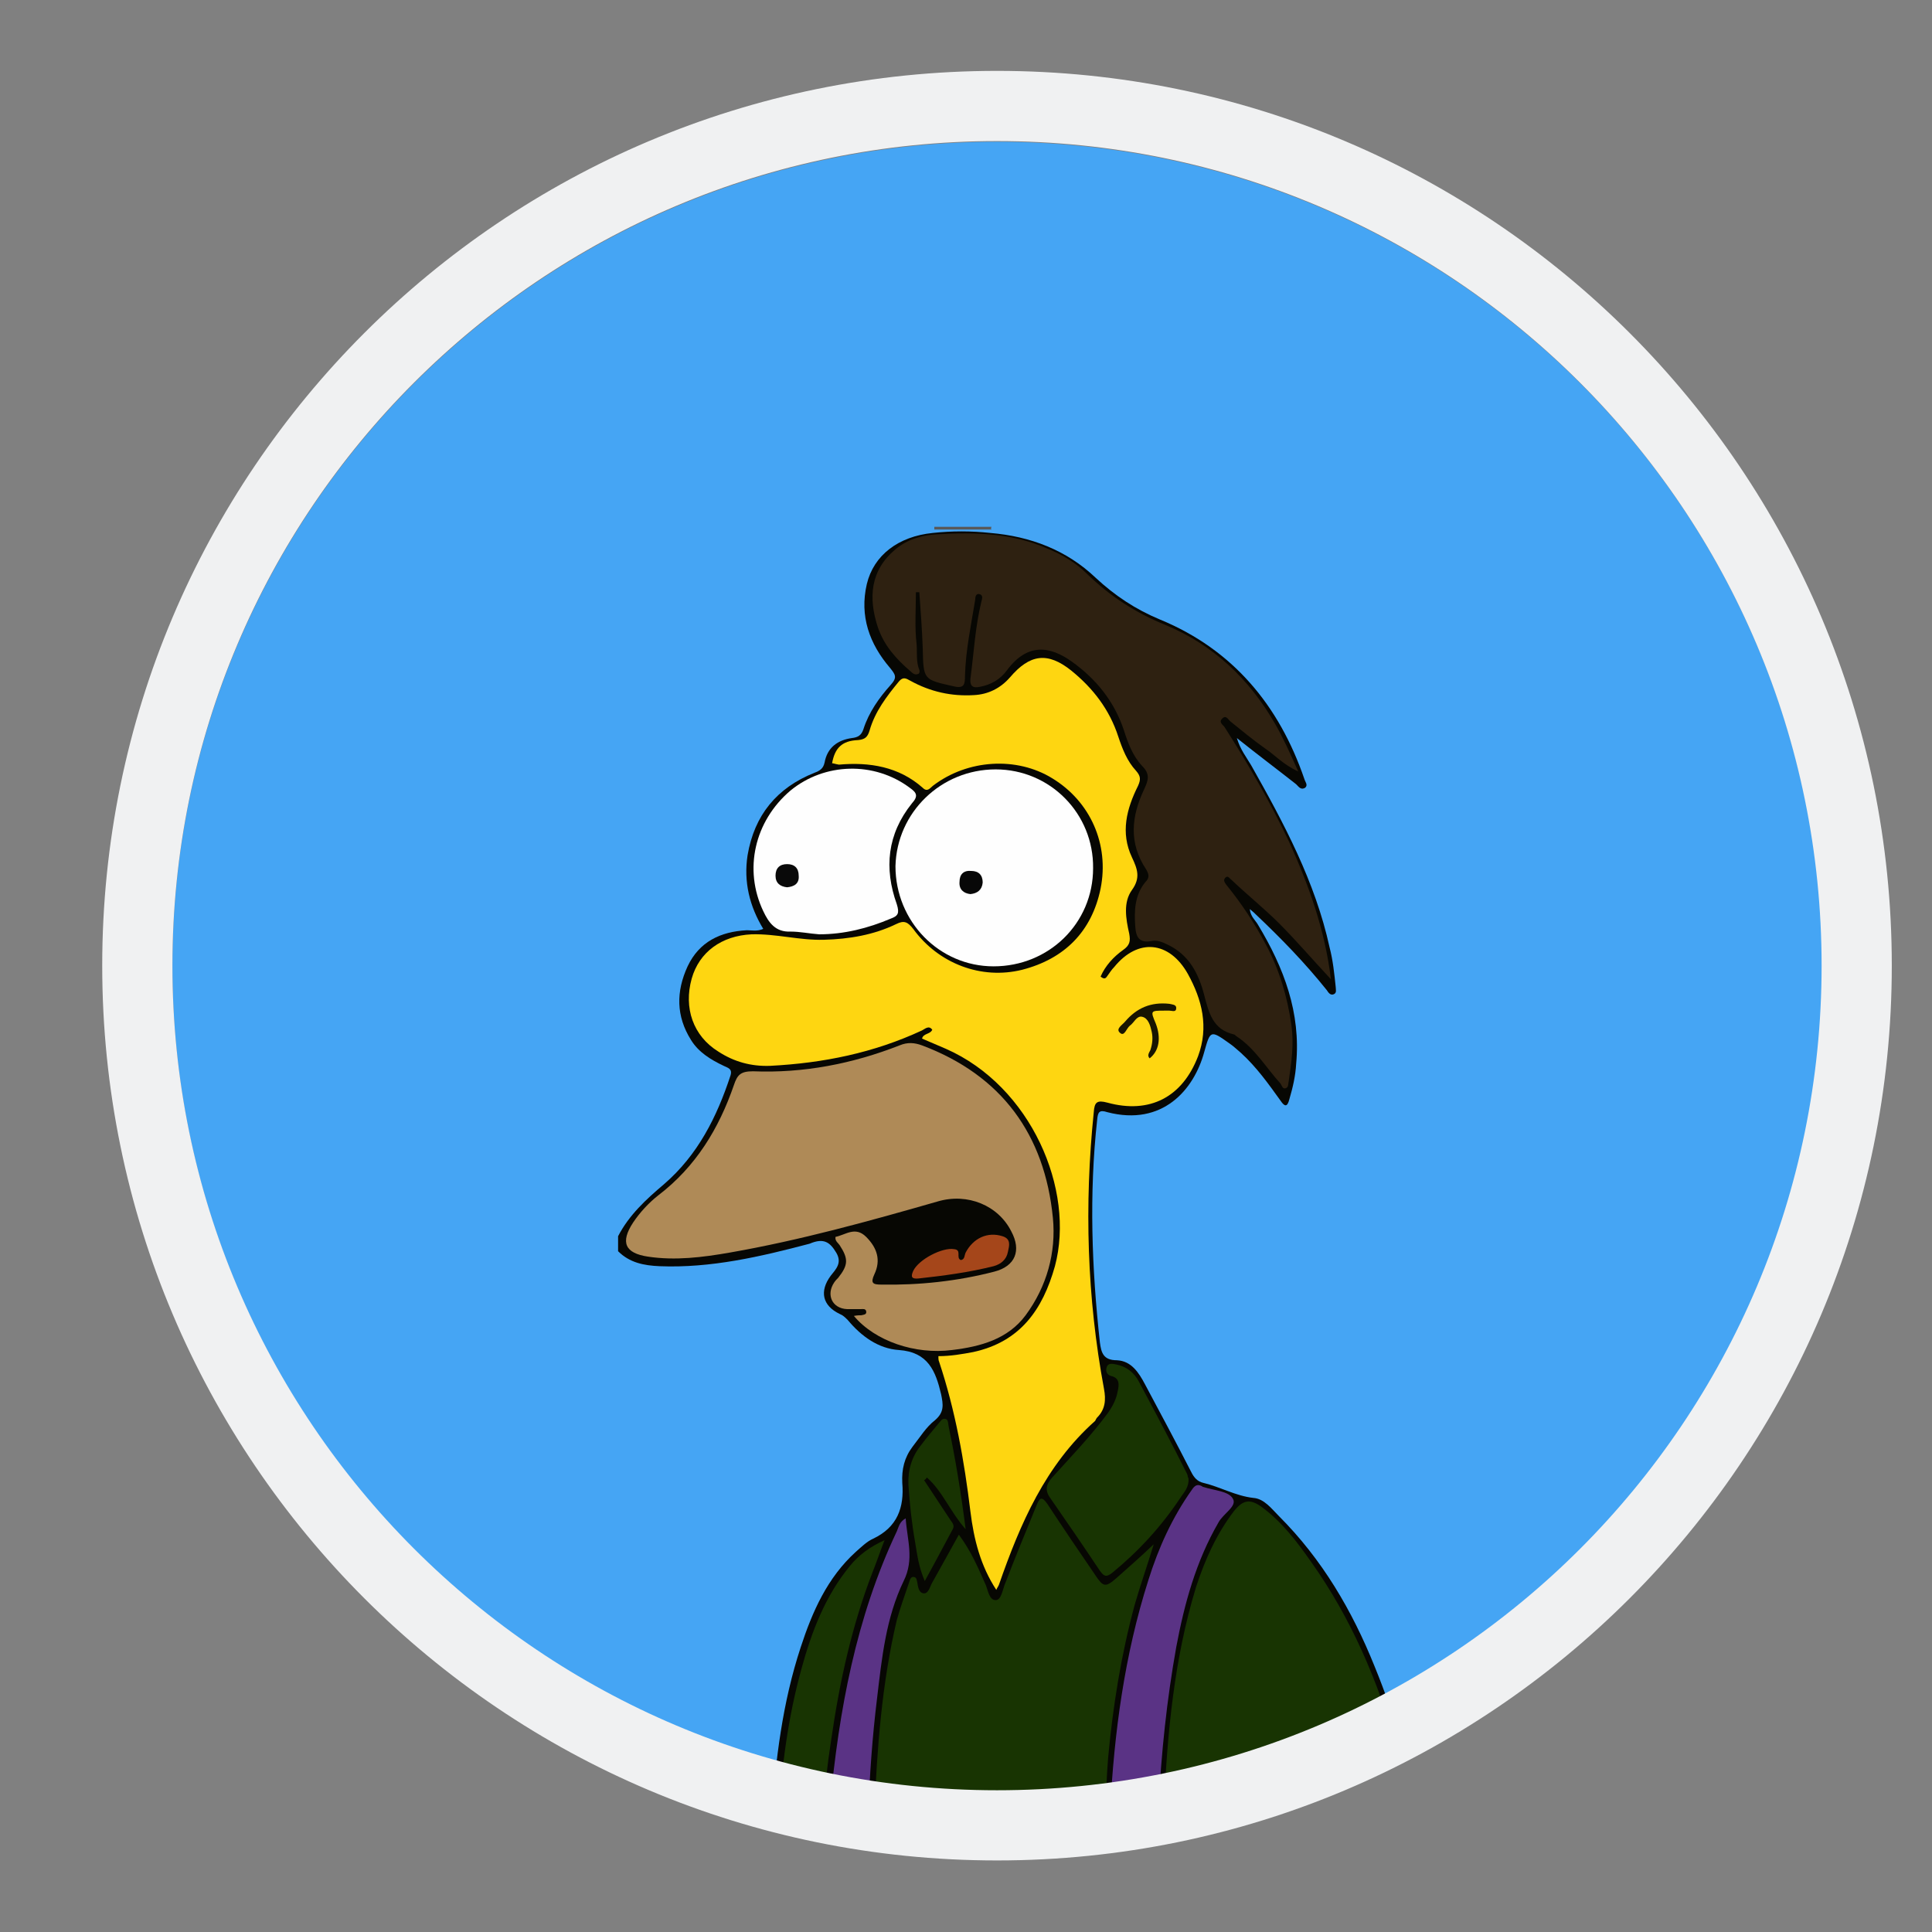 <?xml version="1.0" encoding="utf-8"?>
<!-- Generator: Adobe Illustrator 17.1.0, SVG Export Plug-In . SVG Version: 6.00 Build 0)  -->
<!DOCTYPE svg PUBLIC "-//W3C//DTD SVG 1.1//EN" "http://www.w3.org/Graphics/SVG/1.1/DTD/svg11.dtd">
<svg version="1.1" xmlns:x="http://ns.adobe.com/Extensibility/1.0/" xmlns:i="http://ns.adobe.com/AdobeIllustrator/10.0/" xmlns:graph="http://ns.adobe.com/Graphs/1.0/"
	 xmlns="http://www.w3.org/2000/svg" xmlns:xlink="http://www.w3.org/1999/xlink" x="0px" y="0px" viewBox="0 0 283.5 283.5"
	 enable-background="new 0 0 283.5 283.5" xml:space="preserve">
<rect x="0" y="0" width="283.5" height="283.5" fill="#808080" stroke="none"/>
<g id="Calque_2">
	<path fill="#45A5F4" d="M146.3,20.8c-66.8,0-121,54.2-121,121c0,63.7,49.2,115.9,111.8,120.7c4,0.1,8.1,0.2,12.1,0.3
		c65.5-1.5,118.2-55.1,118.2-121C267.3,74.9,213.1,20.8,146.3,20.8z"/>
</g>
<g id="Calque_4">
	<g id="CHg5LJ.tif">
	</g>
	<g id="Elq49Y.tif">
		<g>
			<path fill="#070703" d="M122.7,183.8c0.9,1.5,0,2.4-0.8,3.4c-1.7,2.3-1.2,4.4,1.3,5.6c0.5,0.2,0.8,0.5,1.2,0.9
				c2,2.4,4.5,4.2,7.5,4.4c4.3,0.3,5.4,3.1,6.2,6.5c0.3,1.5,0.5,2.6-0.9,3.8c-1.3,1-2.2,2.5-3.3,3.9c-1.2,1.6-1.6,3.3-1.5,5.3
				c0.3,3.6-0.7,6.5-4.3,8.2c-0.9,0.4-1.7,1.2-2.5,1.9c-4.2,3.8-6.4,8.8-8.1,14c-2.7,8.2-3.7,16.6-4.3,25.1c0.5,0,1-0.1,1.5-0.1
				c0.3-3.7,0.6-7.4,1.1-11c1.1-7.5,2.7-14.9,6.4-21.6c1.5-2.7,3.3-5.1,6.4-7c-1.9,4.8-3.5,9.3-4.6,13.9c-2.1,8.4-3.4,16.9-4.1,25.5
				c0.7,0,1.3,0,2-0.1c0.1-1.7,0.3-3.4,0.5-5.1c1.4-11.8,3.7-23.4,8.4-34.4c0.4-0.9,0.7-1.8,1.4-2.6c0.5,2.4,1,4.6-0.1,6.8
				c-1.7,3.5-2.4,7.3-3.1,11.1c-1.4,8-2,16-2.3,24.1c0.7,0,1.3,0,2,0c0-1.5,0.1-3,0.2-4.5c0.5-7.7,1.2-15.3,2.7-22.8
				c0.4-2.1,1-4.2,2-6.3c1.6,1.9,2.1,1.9,3.3-0.2c1-1.6,1.8-3.3,2.7-5c0.6-1.1,1.1-1.1,1.7,0c1.1,2,2,4,3,6.1
				c0.3,0.7,0.6,1.6,1.6,1.6c0.8-0.1,1.1-0.9,1.4-1.5c0.2-0.3,0.3-0.7,0.4-1c1.3-3.2,2.5-6.4,3.8-9.5c0.3-0.7,0.4-1.8,1.2-1.9
				c0.8-0.1,1.1,1,1.6,1.6c2,2.9,3.9,5.9,5.9,8.8c1.1,1.6,1.9,1.7,3.5,0.5c1.5-1.2,2.9-2.7,4.4-3.8c-4.5,12.1-6.1,24.7-6.8,37.5
				c0.7,0,1.3-0.1,2-0.1c0-0.1,0-0.2,0-0.3c0.5-8.7,1.4-17.3,3.5-25.7c1.6-6.8,3.5-13.5,7.5-19.3c0.9-1.4,1.8-1.8,3.3-1.1
				c0.4,0.2,0.9,0.3,1.4,0.5c1,0.3,1.1,0.8,0.5,1.6c-3.4,4.5-5.1,9.7-6.5,15c-2.4,9.5-3.2,19.1-3.7,28.8c0.7-0.1,1.3-0.1,2-0.2
				c0.2-5.1,0.7-10.1,1.3-15.1c0.9-7,2.1-14,4.8-20.6c1-2.6,2.3-5,4.1-7.1c1.3-1.4,2.1-1.5,3.6-0.4c1.1,0.8,2,1.8,2.9,2.8
				c7,7.8,11.5,17,14.9,26.9c0.6,1.7,1.1,3.4,1.6,5.2c0.5-0.1,1-0.2,1.4-0.2c-1.2-4.1-2.6-8.2-4.2-12.1c-3.3-8.2-7.7-15.7-14-22
				c-1.1-1.1-2.2-2.6-3.8-2.7c-2.6-0.3-4.8-1.6-7.3-2.2c-0.9-0.2-1.4-0.8-1.8-1.6c-2.2-4.3-4.5-8.6-6.8-12.9c-0.9-1.7-2-3.4-4.1-3.5
				c-2,0-2.3-1.1-2.5-2.6c-1.2-10.9-1.6-21.8-0.4-32.7c0.1-1.1,0.3-1.5,1.5-1.1c8.1,2.1,12.7-3.3,14.2-8.8c0.9-3.2,0.9-3.3,3.7-1.3
				c0.6,0.4,1.1,0.9,1.7,1.4c2.3,2.1,4,4.5,5.8,7c0.6,0.9,1,1,1.3-0.2c0.5-1.7,0.9-3.4,1-5.2c0.7-7.5-1.8-14.1-5.6-20.4
				c-0.4-0.7-1.1-1.2-1.2-2.3c0.5,0.4,0.7,0.6,0.9,0.8c3.7,3.5,7.2,7.1,10.4,11.1c0.2,0.3,0.5,0.8,1,0.6c0.5-0.2,0.3-0.7,0.3-1.1
				c-0.2-1.9-0.4-3.9-0.9-5.8c-2.1-9.6-6.7-18.2-11.5-26.7c-0.7-1.2-1.6-2.3-2.1-4c3,2.4,5.8,4.5,8.6,6.7c0.4,0.3,0.7,1,1.4,0.6
				c0.5-0.4,0-0.9-0.1-1.3c-3.7-10.8-10.5-19-21.2-23.4c-3.6-1.5-6.6-3.5-9.4-6.1c-4.3-4.1-9.6-6.1-15.5-6.6c-2.8-0.3-5.6-0.3-8.4,0
				c-5.1,0.5-8.7,3.3-9.7,7.5c-1.1,4.7,0.4,8.8,3.4,12.3c0.8,1,1.1,1.4,0.1,2.5c-1.7,1.9-3.2,4-4,6.5c-0.3,0.9-0.8,1.2-1.7,1.3
				c-2.1,0.3-3.6,1.4-4,3.6c-0.2,0.9-0.7,1.2-1.5,1.5c-5.5,2.2-8.8,6.2-9.8,12.1c-0.6,3.9,0.3,7.5,2.3,10.8
				c-0.9,0.4-1.7,0.2-2.4,0.2c-3.9,0.2-7,1.7-8.7,5.3c-1.7,3.7-1.7,7.3,0.5,10.8c1.1,1.8,2.9,2.9,4.8,3.8c0.6,0.3,1.3,0.4,1,1.4
				c-2,6.1-4.8,11.7-9.8,16c-2.6,2.2-5.1,4.5-6.7,7.6v2.2c1.7,1.7,3.8,2.1,6.1,2.2c7.5,0.3,14.8-1.4,22-3.3
				C120.9,181.6,121.8,182.3,122.7,183.8z"/>
			<path fill="#595959" d="M145.5,77.7c-2.8,0-5.6,0-8.4,0c0-0.1,0-0.2,0-0.4c2.8,0,5.6,0,8.4,0C145.4,77.5,145.4,77.6,145.5,77.7z"
				/>
			<path fill="#183402" d="M162.2,265.7c0.1-2.6,0.2-5.2,0.4-7.7c0.7-7.6,1.9-15.1,3.9-22.5c0.8-2.8,1.8-5.6,2.8-8.9
				c-2,1.9-3.7,3.4-5.4,4.9c-1.7,1.5-2,1.4-3.2-0.4c-2.4-3.5-4.7-6.9-7-10.4c-0.9-1.3-1.2-0.8-1.6,0.2c-1.6,3.9-3.2,7.8-4.7,11.7
				c-0.3,0.8-0.5,2.2-1.3,2.2c-0.9,0-1.1-1.3-1.4-2.1c-1.1-2.5-2.2-5.1-4-7.5c-1.4,2.5-2.7,4.9-4,7.2c-0.3,0.6-0.5,1.5-1.2,1.4
				c-0.7-0.1-0.8-1-0.9-1.6c-0.1-0.4-0.1-0.8-0.6-0.8c-0.4,0-0.5,0.5-0.6,0.8c-0.6,1.8-1.3,3.7-1.8,5.5c-2.2,9.3-2.9,18.8-3.3,28.3
				c0,0.1,0,0.1,0,0.2C139.6,266.1,150.9,266.4,162.2,265.7z"/>
			<path fill="#183402" d="M193.6,260.4c0.1-0.1,0.3-0.2,0.4-0.3c3.5-2,7.2-3,11-3.6c-2.8-9.8-6.7-19-12.6-27.3
				c-2.1-3-4.3-5.9-7.3-8.1c-1.7-1.2-2.7-1-4,0.6c-2.6,3.4-4.3,7.2-5.6,11.2c-3.2,10.5-4.2,21.3-4.7,32.1
				C178.5,264.2,186.2,262.8,193.6,260.4z"/>
			<path fill="#5A3385" d="M170,265.1c0.4-7.8,1.2-15.6,2.6-23.4c1.2-6.4,2.9-12.6,6.2-18.3c0.7-1.3,2.8-2.4,2.1-3.5
				c-0.6-1.1-2.8-1.2-4.3-1.7c-0.1,0-0.1,0-0.2-0.1c-0.7-0.4-1.1-0.1-1.5,0.5c-2.9,4.1-4.9,8.5-6.4,13.3c-3.5,11-5,22.3-5.6,33.7
				C165.3,265.6,167.6,265.4,170,265.1z"/>
			<path fill="#183402" d="M120.7,266.4c0.3-3.8,0.7-7.5,1.3-11.3c1.2-8.3,3-16.5,6-24.3c0.6-1.5,1.1-3,1.8-4.8
				c-2.2,1-3.8,2.2-5.1,3.8c-3.6,4.4-5.6,9.6-7.1,15.1c-2,7.2-2.9,14.5-3.4,21.9C116.4,266.6,118.6,266.5,120.7,266.4z"/>
			<path fill="#5A3385" d="M127.4,266.3c0.2-5.7,0.6-11.4,1.3-17.1c0.7-5.9,1.3-11.8,3.9-17.2c1.6-3.2,0.5-6.1,0.3-9.2
				c-0.9,0.5-1,1.2-1.3,1.9c-6,12.7-8.5,26.3-9.8,40.2c-0.1,0.5-0.1,1.1-0.1,1.6C123.5,266.4,125.4,266.3,127.4,266.3z"/>
			<path fill="#FED611" d="M122.1,112c0.4-2.2,1.4-3.3,3.8-3.4c1-0.1,1.4-0.4,1.7-1.4c0.8-2.8,2.5-5,4.3-7.2c0.6-0.7,1-0.5,1.7-0.1
				c2.9,1.6,6,2.3,9.3,2.1c2.1-0.1,3.9-1,5.3-2.6c2.9-3.4,5.5-3.8,9-1c3.2,2.6,5.6,5.7,6.9,9.7c0.6,1.8,1.3,3.6,2.6,5
				c0.7,0.8,0.7,1.3,0.3,2.2c-1.7,3.4-2.6,6.9-0.9,10.5c0.8,1.7,1.3,3,0,4.8c-1.3,1.8-0.9,4.2-0.4,6.4c0.2,1.1,0.1,1.7-0.9,2.4
				c-1.4,1-2.6,2.3-3.3,3.9c0.6,0.5,0.8,0.2,1-0.1c0.3-0.4,0.6-0.9,1-1.3c3.5-4.3,8.1-3.8,10.8,1c2.1,3.8,3.1,7.8,1.5,12.1
				c-2.3,6-7.1,8.5-13.3,6.8c-1.5-0.4-1.9-0.1-2,1.4c-1.4,13.6-1,27.2,1.5,40.6c0.3,1.6,0.2,3-1,4.2c-0.1,0.1-0.2,0.3-0.3,0.5
				c-7.3,6.5-11,15.1-14.1,24c-0.1,0.3-0.3,0.5-0.4,0.8c-2.3-3.5-3.3-7.4-3.8-11.5c-0.9-7.4-2.2-14.8-4.6-22
				c-0.1-0.2-0.1-0.5-0.1-0.8c1.8,0,3.5-0.3,5.1-0.6c6.9-1.5,10.2-6.2,12-12.6c3-11.2-3.5-26.4-16-31.9c-1.2-0.5-2.3-1-3.5-1.5
				c0.2-0.8,1.2-0.6,1.5-1.3c-0.5-0.7-1.1-0.1-1.5,0.1c-7.1,3.3-14.5,4.8-22.3,5.2c-2.8,0.1-5.3-0.6-7.6-2.1
				c-3.7-2.3-5.1-6.4-3.9-10.7c1.1-3.9,4.4-6.3,8.8-6.5c3.6-0.1,7,0.9,10.6,0.8c3.7-0.1,7.3-0.7,10.6-2.3c1.2-0.6,1.7-0.3,2.5,0.7
				c3.7,5.1,10,7.5,16,6c6.2-1.6,10.2-5.6,11.5-11.9c1.3-6.5-1.5-12.8-7.1-16.2c-5.2-3.2-12.4-2.8-17.5,1.1c-0.4,0.3-0.8,1-1.5,0.3
				c-3.5-3.1-7.8-3.8-12.3-3.4C122.5,112.1,122.3,112,122.1,112z"/>
			<path fill="#2E2111" d="M195.3,143.7c-2.8-3-5.1-5.7-7.6-8.2c-2.2-2.2-4.7-4.2-7-6.4c-0.3-0.2-0.5-0.7-0.9-0.3
				c-0.4,0.4,0,0.8,0.2,1.1c2.2,2.7,4.1,5.6,5.7,8.6c2,3.7,3.2,7.7,3.8,11.9c0.4,2.9,0,5.5-0.4,8.3c-0.1,0.4,0,0.9-0.5,1
				c-0.4,0.1-0.5-0.4-0.7-0.7c-2.1-2.3-3.7-5.1-6.4-6.9c-0.2-0.1-0.3-0.3-0.4-0.3c-3.1-0.7-3.7-3.1-4.4-5.8
				c-0.8-3.1-2.2-5.9-5.4-7.4c-0.8-0.4-1.6-0.7-2.4-0.5c-1.7,0.3-2.2-0.6-2.3-2c-0.2-2.4-0.1-4.8,1.5-6.7c0.6-0.6,0.5-1.1,0.1-1.8
				c-2.6-3.9-2.2-7.8-0.3-11.8c0.6-1.3,0.9-2.2-0.3-3.4c-1.4-1.5-2.1-3.4-2.7-5.3c-1.4-4.2-4.1-7.5-7.6-10c-3.2-2.3-6.5-2.8-9.5,1.2
				c-1,1.4-2.4,2.2-4.1,2.5c-1,0.2-1.4-0.2-1.3-1.2c0.5-3.8,0.7-7.6,1.6-11.3c0.1-0.4,0.3-0.9-0.2-1.1c-0.6-0.2-0.7,0.4-0.7,0.8
				c-0.6,3.7-1.4,7.4-1.5,11.2c0,1.2-0.1,1.9-1.7,1.5c-4.4-1-4.4-0.9-4.5-5.6c-0.1-2.7-0.3-5.5-0.5-8.2c-0.2,0-0.3,0-0.5,0
				c0,2.5-0.2,5.1,0.1,7.6c0.1,1.2-0.1,2.6,0.4,3.8c0.1,0.2,0,0.6-0.2,0.6c-0.4,0.2-0.8-0.1-1.1-0.4c-2.1-1.8-3.9-3.8-4.8-6.5
				c-1.4-4.3-1.1-8.3,2.6-11.4c1.8-1.5,4-2.1,6.2-2.2c5.5-0.3,10.9-0.2,16.1,2.1c2.2,0.9,4.2,2.1,5.8,3.7c3.4,3.3,7.1,5.7,11.5,7.5
				c7,2.9,12.3,7.9,16.1,14.5c1.2,2.1,2.2,4.3,3.4,7c-2.2-1-3.4-2.4-4.9-3.4c-1.7-1.2-3.4-2.6-5-3.9c-0.4-0.3-0.7-1.1-1.3-0.4
				c-0.5,0.5,0.2,0.9,0.4,1.2c3.5,5.5,6.7,11,9.5,16.9C192,129.8,194.4,136.3,195.3,143.7z"/>
			<path fill="#AF8A57" d="M125.3,193.1c0.5-0.1,0.8-0.1,1.1-0.1c0.4-0.1,0.8-0.1,0.7-0.6c-0.1-0.4-0.5-0.3-0.8-0.3
				c-0.7,0-1.3,0-2,0c-2.2-0.1-3.1-2.1-1.9-3.9c0.2-0.3,0.4-0.5,0.6-0.7c1.5-1.9,1.5-2.8,0.2-4.8c-0.2-0.3-0.7-0.6-0.6-1.2
				c1.5-0.3,2.9-1.6,4.5,0c1.6,1.6,2.2,3.4,1.2,5.5c-0.6,1.3-0.2,1.5,1,1.5c5.6,0.1,11.2-0.5,16.6-1.9c3.1-0.8,4-3.1,2.5-5.9
				c-1.9-3.8-6.4-5.7-10.8-4.4c-10.1,2.9-20.2,5.7-30.5,7.5c-4,0.7-8,1.2-12,0.6c-3.4-0.5-4.1-2.1-2.2-5c1-1.5,2.3-2.9,3.7-4
				c5.5-4.2,8.9-9.8,11.1-16.2c0.5-1.5,1-2,2.8-2c7.4,0.3,14.6-1.1,21.5-3.8c1.2-0.5,2.2-0.4,3.3,0c11.7,4.4,18,13.1,19.2,25.3
				c0.5,5.1-0.9,10.1-4,14.3c-2.6,3.5-6.6,4.6-10.8,5.1C134.3,198.8,128.4,196.8,125.3,193.1z"/>
			<path fill="#FEFEFE" d="M146.1,112.9c8,0,14.4,6.5,14.3,14.5c0,8.1-6.5,14.4-14.6,14.4c-8,0-14.4-6.6-14.4-14.7
				C131.6,119.2,138.1,112.9,146.1,112.9z"/>
			<path fill="#FEFEFE" d="M120.2,137.1c-1.4-0.1-2.8-0.4-4.2-0.4c-2.2,0.1-3.2-1.3-4-3c-2.9-6.1-1.3-13.2,4-17.7
				c5-4.1,12.3-4.3,17.5-0.4c1,0.7,1.3,1.2,0.3,2.3c-3.6,4.5-4.1,9.5-2.2,14.8c0.4,1.3,0.2,1.7-0.9,2.1
				C127.4,136.2,123.9,137.1,120.2,137.1z"/>
			<path fill="#183402" d="M174.4,216.9c0.1,1.4-0.7,2.1-1.2,2.9c-2.8,4.2-6.1,7.8-10,11c-0.9,0.7-1.2,0.5-1.8-0.3
				c-2.4-3.6-4.8-7.1-7.3-10.7c-0.8-1.1-0.6-2,0.3-3c2.8-3.1,5.7-6.1,8.2-9.5c0.7-1,1.2-2,1.4-3.1c0.2-0.9,0.4-2-1-2.3
				c-0.6-0.2-0.8-0.7-0.6-1.3c0.2-0.6,0.8-0.5,1.3-0.4c1.6,0.3,2.7,1.2,3.4,2.5c2.4,4.5,4.8,9,7.1,13.6
				C174.3,216.5,174.3,216.9,174.4,216.9z"/>
			<path fill="#183302" d="M135.6,217.2c1.3,2,2.6,3.9,3.9,5.9c0.3,0.4,0.6,0.8,0.3,1.3c-1.3,2.4-2.6,4.9-4.1,7.6
				c-0.9-2.1-1.1-3.8-1.4-5.6c-0.5-2.8-0.8-5.6-1-8.5c-0.1-2.2,0.5-4.2,1.9-5.9c0.8-1.1,1.7-2.1,2.5-3.1c0.3-0.3,0.5-0.8,1-0.7
				c0.5,0.1,0.4,0.7,0.5,1.1c1,4.8,1.8,9.6,2.5,15.1c-2.3-2.6-3.4-5.6-5.7-7.6C135.9,217,135.8,217.1,135.6,217.2z"/>
			<path fill="#A5461A" d="M141,184.9c0.6-0.1,0.5-0.7,0.7-1.1c1.1-2.1,3.2-3.1,5.4-2.4c1.3,0.4,1,1.4,0.8,2.3
				c-0.2,1.1-1,1.8-2.1,2.1c-3.6,0.9-7.3,1.4-11,1.8c-1,0.1-1.2-0.2-0.8-1.1c0.8-1.7,4.3-3.5,6-3.2
				C141.2,183.4,140.2,184.6,141,184.9z"/>
			<path fill="#171401" d="M168.7,155.3c-0.4-0.4-0.1-0.8,0.1-1.2c0.3-0.9,0.4-1.8,0.2-2.7c-0.2-0.9-0.5-2-1.4-2.2
				c-0.8-0.2-1.2,0.9-1.8,1.3c-0.5,0.4-0.8,1.6-1.4,1.1c-0.8-0.6,0.3-1.2,0.7-1.7c1.7-2,3.8-2.9,6.5-2.6c0.4,0.1,1,0.1,1,0.6
				c0,0.7-0.6,0.4-1,0.4c-0.2,0-0.5,0-0.7,0c-2.1,0-2.1,0-1.3,1.9C170.4,152.3,170.1,154.2,168.7,155.3z"/>
			<path fill="#070707" d="M142.4,131.2c-1-0.1-1.7-0.7-1.6-1.8c0-1.1,0.6-1.7,1.7-1.6c1.1,0,1.7,0.6,1.7,1.7
				C144.1,130.6,143.4,131.1,142.4,131.2z"/>
			<path fill="#090909" d="M115.5,130.2c-1-0.1-1.7-0.6-1.7-1.7c0-1.1,0.6-1.7,1.7-1.7c1.1,0,1.7,0.6,1.7,1.7
				C117.3,129.7,116.5,130.1,115.5,130.2z"/>
		</g>
	</g>
</g>
<g id="Calque_3">
	<path fill="#F0F1F2" d="M146.3,10.4C73.8,10.4,15,69.2,15,141.7S73.8,273,146.3,273s131.3-58.8,131.3-131.3S218.8,10.4,146.3,10.4z
		 M146.3,262.7c-66.8,0-121-54.2-121-121s54.2-121,121-121s121,54.2,121,121S213.2,262.7,146.3,262.7z"/>
</g>
</svg>
